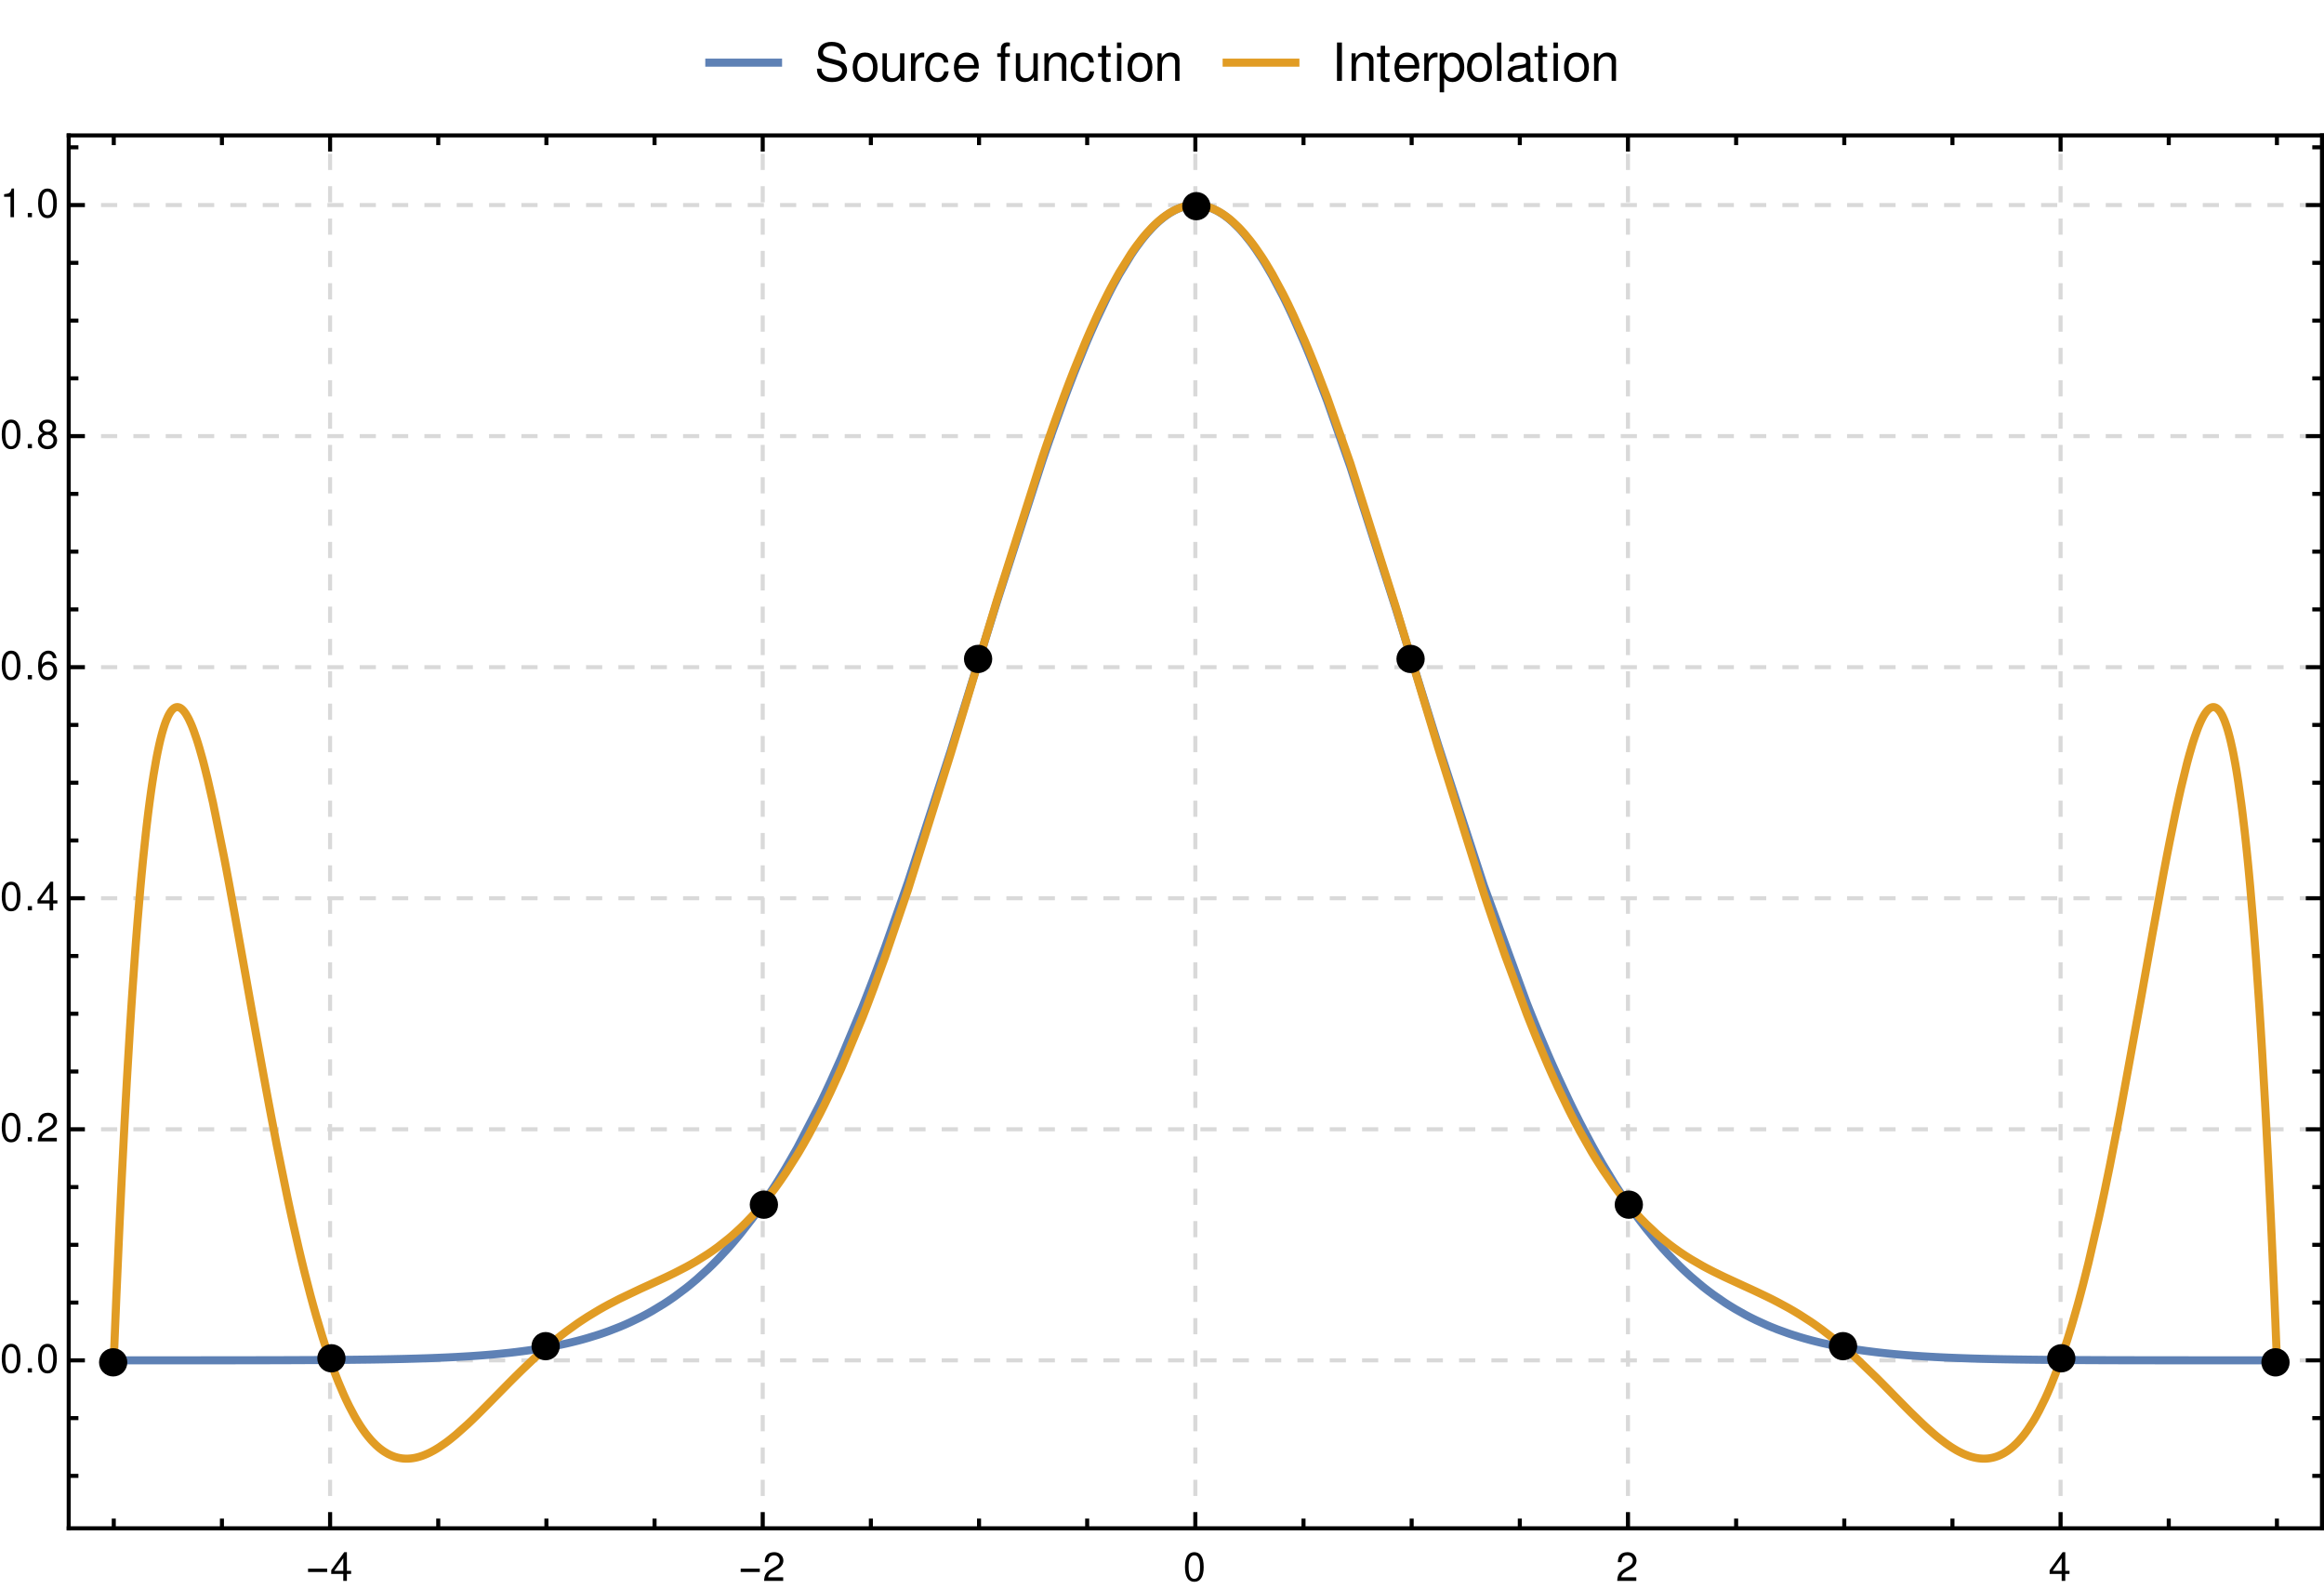 <?xml version="1.0" encoding="UTF-8"?>
<svg xmlns="http://www.w3.org/2000/svg" xmlns:xlink="http://www.w3.org/1999/xlink" width="575pt" height="393pt" viewBox="0 0 575 393" version="1.1">
<defs>
<g>
<symbol overflow="visible" id="glyph0-0">
<path style="stroke:none;" d=""/>
</symbol>
<symbol overflow="visible" id="glyph0-1">
<path style="stroke:none;" d="M 7.75 -6.688 C 7.734 -8.547 6.469 -9.641 4.281 -9.641 C 2.203 -9.641 0.906 -8.562 0.906 -6.844 C 0.906 -5.688 1.516 -4.969 2.766 -4.641 L 5.125 -4.016 C 6.312 -3.703 6.859 -3.219 6.859 -2.484 C 6.859 -1.969 6.594 -1.453 6.188 -1.172 C 5.812 -0.906 5.219 -0.766 4.453 -0.766 C 3.422 -0.766 2.719 -1.016 2.266 -1.562 C 1.906 -1.969 1.75 -2.438 1.766 -3.016 L 0.625 -3.016 C 0.641 -2.141 0.812 -1.578 1.188 -1.047 C 1.828 -0.172 2.922 0.297 4.375 0.297 C 5.5 0.297 6.422 0.031 7.031 -0.422 C 7.672 -0.938 8.078 -1.781 8.078 -2.594 C 8.078 -3.766 7.344 -4.625 6.062 -4.984 L 3.672 -5.609 C 2.531 -5.922 2.125 -6.297 2.125 -7.016 C 2.125 -7.984 2.969 -8.625 4.234 -8.625 C 5.75 -8.625 6.594 -7.938 6.609 -6.688 Z M 7.75 -6.688 "/>
</symbol>
<symbol overflow="visible" id="glyph0-2">
<path style="stroke:none;" d="M 3.531 -7 C 1.625 -7 0.469 -5.641 0.469 -3.359 C 0.469 -1.062 1.609 0.297 3.547 0.297 C 5.453 0.297 6.625 -1.062 6.625 -3.297 C 6.625 -5.656 5.5 -7 3.531 -7 Z M 3.547 -6 C 4.766 -6 5.5 -5 5.5 -3.312 C 5.5 -1.719 4.75 -0.703 3.547 -0.703 C 2.344 -0.703 1.594 -1.703 1.594 -3.359 C 1.594 -4.984 2.344 -6 3.547 -6 Z M 3.547 -6 "/>
</symbol>
<symbol overflow="visible" id="glyph0-3">
<path style="stroke:none;" d="M 6.266 0 L 6.266 -6.812 L 5.188 -6.812 L 5.188 -2.953 C 5.188 -1.562 4.453 -0.656 3.328 -0.656 C 2.469 -0.656 1.922 -1.172 1.922 -1.984 L 1.922 -6.812 L 0.844 -6.812 L 0.844 -1.562 C 0.844 -0.422 1.688 0.297 3.016 0.297 C 4.016 0.297 4.656 -0.047 5.297 -0.953 L 5.297 0 Z M 6.266 0 "/>
</symbol>
<symbol overflow="visible" id="glyph0-4">
<path style="stroke:none;" d="M 0.891 -6.812 L 0.891 0 L 1.984 0 L 1.984 -3.531 C 1.984 -4.516 2.234 -5.141 2.75 -5.531 C 3.094 -5.766 3.422 -5.844 4.172 -5.859 L 4.172 -6.969 C 3.984 -7 3.906 -7 3.75 -7 C 3.062 -7 2.516 -6.594 1.891 -5.578 L 1.891 -6.812 Z M 0.891 -6.812 "/>
</symbol>
<symbol overflow="visible" id="glyph0-5">
<path style="stroke:none;" d="M 6.125 -4.531 C 6.078 -5.188 5.922 -5.609 5.672 -6 C 5.203 -6.625 4.375 -7 3.438 -7 C 1.594 -7 0.406 -5.547 0.406 -3.281 C 0.406 -1.094 1.578 0.297 3.422 0.297 C 5.047 0.297 6.078 -0.672 6.203 -2.344 L 5.109 -2.344 C 4.922 -1.25 4.375 -0.703 3.438 -0.703 C 2.25 -0.703 1.531 -1.672 1.531 -3.281 C 1.531 -4.984 2.234 -6 3.422 -6 C 4.328 -6 4.906 -5.469 5.031 -4.531 Z M 6.125 -4.531 "/>
</symbol>
<symbol overflow="visible" id="glyph0-6">
<path style="stroke:none;" d="M 6.672 -3.047 C 6.672 -4.078 6.594 -4.703 6.391 -5.219 C 5.953 -6.328 4.906 -7 3.641 -7 C 1.734 -7 0.516 -5.547 0.516 -3.312 C 0.516 -1.078 1.703 0.297 3.609 0.297 C 5.172 0.297 6.25 -0.578 6.531 -2.062 L 5.438 -2.062 C 5.141 -1.172 4.531 -0.703 3.656 -0.703 C 2.969 -0.703 2.375 -1.016 2.016 -1.594 C 1.75 -1.969 1.656 -2.359 1.656 -3.047 Z M 1.672 -3.922 C 1.766 -5.188 2.531 -6 3.625 -6 C 4.688 -6 5.516 -5.125 5.516 -4 C 5.516 -3.984 5.516 -3.953 5.5 -3.922 Z M 1.672 -3.922 "/>
</symbol>
<symbol overflow="visible" id="glyph0-7">
<path style="stroke:none;" d="M 3.359 -6.812 L 2.219 -6.812 L 2.219 -7.875 C 2.219 -8.328 2.484 -8.562 2.984 -8.562 C 3.062 -8.562 3.109 -8.562 3.359 -8.547 L 3.359 -9.453 C 3.109 -9.5 2.969 -9.516 2.75 -9.516 C 1.734 -9.516 1.141 -8.938 1.141 -7.969 L 1.141 -6.812 L 0.234 -6.812 L 0.234 -5.922 L 1.141 -5.922 L 1.141 0 L 2.219 0 L 2.219 -5.922 L 3.359 -5.922 Z M 3.359 -6.812 "/>
</symbol>
<symbol overflow="visible" id="glyph0-8">
<path style="stroke:none;" d="M 0.906 -6.812 L 0.906 0 L 2 0 L 2 -3.75 C 2 -5.141 2.734 -6.062 3.844 -6.062 C 4.703 -6.062 5.25 -5.531 5.25 -4.719 L 5.25 0 L 6.328 0 L 6.328 -5.141 C 6.328 -6.281 5.484 -7 4.172 -7 C 3.156 -7 2.516 -6.609 1.906 -5.672 L 1.906 -6.812 Z M 0.906 -6.812 "/>
</symbol>
<symbol overflow="visible" id="glyph0-9">
<path style="stroke:none;" d="M 3.297 -6.812 L 2.188 -6.812 L 2.188 -8.688 L 1.109 -8.688 L 1.109 -6.812 L 0.188 -6.812 L 0.188 -5.922 L 1.109 -5.922 L 1.109 -0.781 C 1.109 -0.094 1.578 0.297 2.422 0.297 C 2.672 0.297 2.938 0.266 3.297 0.203 L 3.297 -0.703 C 3.156 -0.656 2.984 -0.656 2.781 -0.656 C 2.312 -0.656 2.188 -0.781 2.188 -1.266 L 2.188 -5.922 L 3.297 -5.922 Z M 3.297 -6.812 "/>
</symbol>
<symbol overflow="visible" id="glyph0-10">
<path style="stroke:none;" d="M 1.953 -6.812 L 0.875 -6.812 L 0.875 0 L 1.953 0 Z M 1.953 -9.484 L 0.859 -9.484 L 0.859 -8.109 L 1.953 -8.109 Z M 1.953 -9.484 "/>
</symbol>
<symbol overflow="visible" id="glyph0-11">
<path style="stroke:none;" d="M 2.516 -9.484 L 1.297 -9.484 L 1.297 0 L 2.516 0 Z M 2.516 -9.484 "/>
</symbol>
<symbol overflow="visible" id="glyph0-12">
<path style="stroke:none;" d="M 0.703 2.828 L 1.797 2.828 L 1.797 -0.719 C 2.359 -0.016 3 0.297 3.891 0.297 C 5.641 0.297 6.797 -1.125 6.797 -3.281 C 6.797 -5.578 5.688 -7 3.875 -7 C 2.953 -7 2.203 -6.594 1.703 -5.781 L 1.703 -6.812 L 0.703 -6.812 Z M 3.688 -6 C 4.891 -6 5.672 -4.938 5.672 -3.312 C 5.672 -1.766 4.875 -0.719 3.688 -0.719 C 2.547 -0.719 1.797 -1.75 1.797 -3.359 C 1.797 -4.953 2.547 -6 3.688 -6 Z M 3.688 -6 "/>
</symbol>
<symbol overflow="visible" id="glyph0-13">
<path style="stroke:none;" d="M 1.969 -9.484 L 0.891 -9.484 L 0.891 0 L 1.969 0 Z M 1.969 -9.484 "/>
</symbol>
<symbol overflow="visible" id="glyph0-14">
<path style="stroke:none;" d="M 6.953 -0.641 C 6.844 -0.609 6.781 -0.609 6.719 -0.609 C 6.344 -0.609 6.141 -0.812 6.141 -1.141 L 6.141 -5.141 C 6.141 -6.359 5.25 -7 3.578 -7 C 2.594 -7 1.766 -6.719 1.312 -6.219 C 1 -5.859 0.875 -5.469 0.844 -4.797 L 1.938 -4.797 C 2.031 -5.625 2.516 -6 3.531 -6 C 4.516 -6 5.062 -5.641 5.062 -4.984 L 5.062 -4.703 C 5.062 -4.25 4.781 -4.062 3.922 -3.953 C 2.391 -3.75 2.156 -3.703 1.734 -3.531 C 0.953 -3.219 0.547 -2.594 0.547 -1.719 C 0.547 -0.484 1.406 0.297 2.781 0.297 C 3.641 0.297 4.328 0 5.094 -0.703 C 5.172 -0.016 5.516 0.297 6.219 0.297 C 6.438 0.297 6.609 0.266 6.953 0.188 Z M 5.062 -2.141 C 5.062 -1.781 4.953 -1.562 4.625 -1.266 C 4.188 -0.859 3.656 -0.656 3.016 -0.656 C 2.172 -0.656 1.672 -1.047 1.672 -1.734 C 1.672 -2.453 2.156 -2.828 3.312 -2.984 C 4.453 -3.141 4.688 -3.203 5.062 -3.359 Z M 5.062 -2.141 "/>
</symbol>
<symbol overflow="visible" id="glyph1-0">
<path style="stroke:none;" d="M 0.625 0 L 0.625 -8 L 4.375 -8 L 4.375 0 Z M 1.25 -0.625 L 3.75 -0.625 L 3.75 -7.375 L 1.25 -7.375 Z M 1.25 -0.625 "/>
</symbol>
<symbol overflow="visible" id="glyph1-1">
<path style="stroke:none;" d="M 5.281 -2.188 L 0.547 -2.188 L 0.547 -3.016 L 5.281 -3.016 Z M 5.281 -2.188 "/>
</symbol>
<symbol overflow="visible" id="glyph2-0">
<path style="stroke:none;" d=""/>
</symbol>
<symbol overflow="visible" id="glyph2-1">
<path style="stroke:none;" d="M 3.266 -1.703 L 3.266 0 L 4.156 0 L 4.156 -1.703 L 5.203 -1.703 L 5.203 -2.484 L 4.156 -2.484 L 4.156 -7.094 L 3.5 -7.094 L 0.281 -2.625 L 0.281 -1.703 Z M 3.266 -2.484 L 1.047 -2.484 L 3.266 -5.594 Z M 3.266 -2.484 "/>
</symbol>
<symbol overflow="visible" id="glyph2-2">
<path style="stroke:none;" d="M 5.062 -0.875 L 1.328 -0.875 C 1.422 -1.453 1.734 -1.812 2.609 -2.328 L 3.609 -2.875 C 4.594 -3.406 5.109 -4.141 5.109 -5.016 C 5.109 -5.594 4.875 -6.156 4.453 -6.531 C 4.031 -6.906 3.516 -7.094 2.844 -7.094 C 1.938 -7.094 1.266 -6.766 0.875 -6.172 C 0.625 -5.797 0.516 -5.344 0.5 -4.625 L 1.375 -4.625 C 1.406 -5.109 1.469 -5.406 1.594 -5.625 C 1.812 -6.062 2.281 -6.312 2.812 -6.312 C 3.609 -6.312 4.203 -5.75 4.203 -4.984 C 4.203 -4.438 3.875 -3.953 3.25 -3.594 L 2.328 -3.062 C 0.844 -2.234 0.422 -1.562 0.344 0 L 5.062 0 Z M 5.062 -0.875 "/>
</symbol>
<symbol overflow="visible" id="glyph2-3">
<path style="stroke:none;" d="M 2.75 -7.094 C 2.094 -7.094 1.484 -6.797 1.125 -6.312 C 0.656 -5.688 0.438 -4.734 0.438 -3.438 C 0.438 -1.047 1.234 0.234 2.75 0.234 C 4.25 0.234 5.062 -1.047 5.062 -3.375 C 5.062 -4.75 4.844 -5.672 4.375 -6.312 C 4.016 -6.812 3.422 -7.094 2.75 -7.094 Z M 2.75 -6.312 C 3.703 -6.312 4.172 -5.344 4.172 -3.453 C 4.172 -1.438 3.703 -0.5 2.734 -0.5 C 1.797 -0.5 1.328 -1.484 1.328 -3.422 C 1.328 -5.359 1.797 -6.312 2.75 -6.312 Z M 2.75 -6.312 "/>
</symbol>
<symbol overflow="visible" id="glyph2-4">
<path style="stroke:none;" d="M 1.906 -1.047 L 0.875 -1.047 L 0.875 0 L 1.906 0 Z M 1.906 -1.047 "/>
</symbol>
<symbol overflow="visible" id="glyph2-5">
<path style="stroke:none;" d="M 4.984 -5.234 C 4.812 -6.406 4.047 -7.094 2.969 -7.094 C 2.188 -7.094 1.484 -6.703 1.062 -6.078 C 0.625 -5.391 0.438 -4.516 0.438 -3.234 C 0.438 -2.047 0.609 -1.281 1.031 -0.656 C 1.406 -0.078 2.031 0.234 2.812 0.234 C 4.156 0.234 5.125 -0.766 5.125 -2.156 C 5.125 -3.484 4.234 -4.406 2.953 -4.406 C 2.266 -4.406 1.703 -4.141 1.328 -3.625 C 1.344 -5.344 1.906 -6.312 2.906 -6.312 C 3.531 -6.312 3.953 -5.922 4.094 -5.234 Z M 2.844 -3.625 C 3.703 -3.625 4.234 -3.047 4.234 -2.094 C 4.234 -1.203 3.625 -0.547 2.812 -0.547 C 2 -0.547 1.375 -1.234 1.375 -2.141 C 1.375 -3.016 1.984 -3.625 2.844 -3.625 Z M 2.844 -3.625 "/>
</symbol>
<symbol overflow="visible" id="glyph2-6">
<path style="stroke:none;" d="M 3.906 -3.734 C 4.641 -4.172 4.875 -4.531 4.875 -5.203 C 4.875 -6.312 4.016 -7.094 2.75 -7.094 C 1.5 -7.094 0.625 -6.312 0.625 -5.203 C 0.625 -4.547 0.859 -4.188 1.578 -3.734 C 0.766 -3.344 0.375 -2.75 0.375 -1.969 C 0.375 -0.672 1.344 0.234 2.75 0.234 C 4.156 0.234 5.125 -0.672 5.125 -1.953 C 5.125 -2.75 4.734 -3.344 3.906 -3.734 Z M 2.75 -6.312 C 3.5 -6.312 3.984 -5.875 3.984 -5.188 C 3.984 -4.516 3.484 -4.078 2.75 -4.078 C 2.016 -4.078 1.516 -4.516 1.516 -5.188 C 1.516 -5.875 2.016 -6.312 2.75 -6.312 Z M 2.75 -3.344 C 3.625 -3.344 4.234 -2.781 4.234 -1.953 C 4.234 -1.109 3.625 -0.547 2.734 -0.547 C 1.875 -0.547 1.266 -1.125 1.266 -1.953 C 1.266 -2.781 1.875 -3.344 2.75 -3.344 Z M 2.75 -3.344 "/>
</symbol>
<symbol overflow="visible" id="glyph2-7">
<path style="stroke:none;" d="M 2.594 -5.047 L 2.594 0 L 3.469 0 L 3.469 -7.094 L 2.891 -7.094 C 2.578 -6 2.375 -5.844 1.016 -5.688 L 1.016 -5.047 Z M 2.594 -5.047 "/>
</symbol>
</g>
<clipPath id="clip1">
  <path d="M 16 33 L 18 33 L 18 379 L 16 379 Z M 16 33 "/>
</clipPath>
<clipPath id="clip2">
  <path d="M 16 33 L 575 33 L 575 35 L 16 35 Z M 16 33 "/>
</clipPath>
<clipPath id="clip3">
  <path d="M 573 33 L 575 33 L 575 379 L 573 379 Z M 573 33 "/>
</clipPath>
</defs>
<g id="surface7">
<path style="fill:none;stroke-width:2;stroke-linecap:square;stroke-linejoin:miter;stroke:rgb(36.841%,50.677%,70.979%);stroke-opacity:1;stroke-miterlimit:3.25;" d="M 175.5 15.5 L 192.5 15.5 "/>
<g style="fill:rgb(0%,0%,0%);fill-opacity:1;">
  <use xlink:href="#glyph0-1" x="201.5" y="20"/>
  <use xlink:href="#glyph0-2" x="210.5" y="20"/>
  <use xlink:href="#glyph0-3" x="217.5" y="20"/>
  <use xlink:href="#glyph0-4" x="224.5" y="20"/>
  <use xlink:href="#glyph0-5" x="228.5" y="20"/>
  <use xlink:href="#glyph0-6" x="235.5" y="20"/>
</g>
<g style="fill:rgb(0%,0%,0%);fill-opacity:1;">
  <use xlink:href="#glyph0-7" x="246.5" y="20"/>
  <use xlink:href="#glyph0-3" x="250.5" y="20"/>
  <use xlink:href="#glyph0-8" x="257.5" y="20"/>
  <use xlink:href="#glyph0-5" x="264.5" y="20"/>
  <use xlink:href="#glyph0-9" x="271.5" y="20"/>
  <use xlink:href="#glyph0-10" x="275.5" y="20"/>
  <use xlink:href="#glyph0-2" x="278.5" y="20"/>
  <use xlink:href="#glyph0-8" x="285.5" y="20"/>
</g>
<path style="fill:none;stroke-width:2;stroke-linecap:square;stroke-linejoin:miter;stroke:rgb(88.071%,61.104%,14.204%);stroke-opacity:1;stroke-miterlimit:3.25;" d="M 303.5 15.5 L 320.5 15.5 "/>
<g style="fill:rgb(0%,0%,0%);fill-opacity:1;">
  <use xlink:href="#glyph0-11" x="329.5" y="20"/>
  <use xlink:href="#glyph0-8" x="333.5" y="20"/>
  <use xlink:href="#glyph0-9" x="340.5" y="20"/>
  <use xlink:href="#glyph0-6" x="344.5" y="20"/>
  <use xlink:href="#glyph0-4" x="351.5" y="20"/>
  <use xlink:href="#glyph0-12" x="355.5" y="20"/>
  <use xlink:href="#glyph0-2" x="362.5" y="20"/>
  <use xlink:href="#glyph0-13" x="369.5" y="20"/>
  <use xlink:href="#glyph0-14" x="372.5" y="20"/>
  <use xlink:href="#glyph0-9" x="379.5" y="20"/>
  <use xlink:href="#glyph0-10" x="383.5" y="20"/>
  <use xlink:href="#glyph0-2" x="386.5" y="20"/>
  <use xlink:href="#glyph0-8" x="393.5" y="20"/>
</g>
<path style="fill:none;stroke-width:1;stroke-linecap:butt;stroke-linejoin:miter;stroke:rgb(84.999%,84.999%,84.999%);stroke-opacity:1;stroke-dasharray:4,4;stroke-miterlimit:3.25;" d="M 81.672 378.055 L 81.672 33.5 "/>
<path style="fill:none;stroke-width:1;stroke-linecap:butt;stroke-linejoin:miter;stroke:rgb(84.999%,84.999%,84.999%);stroke-opacity:1;stroke-dasharray:4,4;stroke-miterlimit:3.25;" d="M 188.711 378.055 L 188.711 33.5 "/>
<path style="fill:none;stroke-width:1;stroke-linecap:butt;stroke-linejoin:miter;stroke:rgb(84.999%,84.999%,84.999%);stroke-opacity:1;stroke-dasharray:4,4;stroke-miterlimit:3.25;" d="M 295.75 378.055 L 295.75 33.5 "/>
<path style="fill:none;stroke-width:1;stroke-linecap:butt;stroke-linejoin:miter;stroke:rgb(84.999%,84.999%,84.999%);stroke-opacity:1;stroke-dasharray:4,4;stroke-miterlimit:3.25;" d="M 402.789 378.055 L 402.789 33.5 "/>
<path style="fill:none;stroke-width:1;stroke-linecap:butt;stroke-linejoin:miter;stroke:rgb(84.999%,84.999%,84.999%);stroke-opacity:1;stroke-dasharray:4,4;stroke-miterlimit:3.25;" d="M 509.828 378.055 L 509.828 33.5 "/>
<path style="fill:none;stroke-width:1;stroke-linecap:butt;stroke-linejoin:miter;stroke:rgb(84.999%,84.999%,84.999%);stroke-opacity:1;stroke-dasharray:4,4;stroke-miterlimit:3.25;" d="M 17 336.508 L 574.5 336.508 "/>
<path style="fill:none;stroke-width:1;stroke-linecap:butt;stroke-linejoin:miter;stroke:rgb(84.999%,84.999%,84.999%);stroke-opacity:1;stroke-dasharray:4,4;stroke-miterlimit:3.25;" d="M 17 279.352 L 574.5 279.352 "/>
<path style="fill:none;stroke-width:1;stroke-linecap:butt;stroke-linejoin:miter;stroke:rgb(84.999%,84.999%,84.999%);stroke-opacity:1;stroke-dasharray:4,4;stroke-miterlimit:3.25;" d="M 17 222.195 L 574.5 222.195 "/>
<path style="fill:none;stroke-width:1;stroke-linecap:butt;stroke-linejoin:miter;stroke:rgb(84.999%,84.999%,84.999%);stroke-opacity:1;stroke-dasharray:4,4;stroke-miterlimit:3.25;" d="M 17 165.039 L 574.5 165.039 "/>
<path style="fill:none;stroke-width:1;stroke-linecap:butt;stroke-linejoin:miter;stroke:rgb(84.999%,84.999%,84.999%);stroke-opacity:1;stroke-dasharray:4,4;stroke-miterlimit:3.25;" d="M 17 107.883 L 574.5 107.883 "/>
<path style="fill:none;stroke-width:1;stroke-linecap:butt;stroke-linejoin:miter;stroke:rgb(84.999%,84.999%,84.999%);stroke-opacity:1;stroke-dasharray:4,4;stroke-miterlimit:3.25;" d="M 17 50.727 L 574.5 50.727 "/>
<path style="fill:none;stroke-width:2;stroke-linecap:square;stroke-linejoin:miter;stroke:rgb(36.841%,50.677%,70.979%);stroke-opacity:1;stroke-miterlimit:3.25;" d="M 28.148 336.508 L 40.789 336.508 L 41.504 336.504 L 48.621 336.504 L 50.043 336.5 L 54.031 336.5 L 55.359 336.496 L 58.188 336.496 L 58.352 336.492 L 61.004 336.492 L 61.328 336.488 L 63.285 336.488 L 63.449 336.484 L 64.59 336.484 L 65.891 336.48 L 66.543 336.48 L 67.195 336.477 L 68.496 336.477 L 68.66 336.473 L 69.801 336.473 L 71.105 336.465 L 71.812 336.465 L 72.516 336.461 L 73.93 336.457 L 74.109 336.457 L 74.285 336.453 L 74.637 336.453 L 76.758 336.441 L 77.465 336.441 L 78.172 336.438 L 79.586 336.426 L 79.938 336.426 L 80.293 336.422 L 81 336.418 L 82.414 336.406 L 82.742 336.406 L 83.074 336.402 L 83.73 336.398 L 85.051 336.387 L 85.215 336.383 L 85.383 336.383 L 85.711 336.379 L 86.371 336.375 L 87.691 336.359 L 87.855 336.359 L 88.02 336.355 L 88.352 336.352 L 89.008 336.344 L 90.328 336.328 L 90.492 336.328 L 90.66 336.324 L 90.988 336.32 L 91.648 336.312 L 92.969 336.293 L 93.145 336.289 L 93.324 336.285 L 93.684 336.281 L 94.398 336.27 L 95.828 336.242 L 96.004 336.238 L 96.184 336.234 L 96.543 336.23 L 98.688 336.184 L 98.867 336.18 L 99.043 336.176 L 99.402 336.168 L 100.117 336.152 L 101.547 336.113 L 101.727 336.109 L 101.902 336.105 L 102.262 336.094 L 102.977 336.074 L 104.406 336.031 L 104.582 336.023 L 104.758 336.02 L 105.109 336.008 L 105.809 335.984 L 107.215 335.934 L 107.387 335.926 L 107.562 335.918 L 107.914 335.906 L 108.617 335.875 L 110.02 335.816 L 110.723 335.785 L 111.426 335.75 L 112.828 335.68 L 115.637 335.516 L 115.801 335.508 L 115.961 335.496 L 116.289 335.477 L 116.945 335.434 L 118.254 335.34 L 118.91 335.293 L 119.562 335.242 L 120.871 335.137 L 121.035 335.121 L 121.199 335.109 L 121.527 335.082 L 122.184 335.023 L 123.492 334.902 L 126.109 334.629 L 126.289 334.609 L 126.465 334.59 L 126.82 334.547 L 127.531 334.465 L 128.949 334.285 L 129.129 334.266 L 129.305 334.242 L 129.66 334.191 L 130.371 334.098 L 131.789 333.891 L 131.965 333.863 L 132.145 333.836 L 133.211 333.672 L 134.629 333.434 L 137.469 332.906 L 137.633 332.871 L 137.801 332.84 L 138.133 332.77 L 138.793 332.633 L 140.121 332.344 L 140.449 332.266 L 140.781 332.191 L 141.445 332.031 L 142.77 331.703 L 142.938 331.66 L 143.102 331.617 L 143.434 331.531 L 144.098 331.352 L 145.422 330.977 L 148.074 330.16 L 148.234 330.105 L 148.398 330.055 L 148.723 329.945 L 149.371 329.723 L 150.672 329.258 L 153.27 328.246 L 153.434 328.18 L 153.594 328.113 L 153.918 327.977 L 154.57 327.699 L 155.867 327.117 L 158.469 325.859 L 158.82 325.68 L 159.172 325.496 L 159.879 325.121 L 161.285 324.336 L 164.105 322.633 L 164.281 322.52 L 164.461 322.406 L 164.812 322.176 L 165.516 321.711 L 166.926 320.734 L 169.746 318.629 L 169.91 318.496 L 170.074 318.367 L 170.402 318.105 L 171.062 317.566 L 172.379 316.457 L 175.008 314.078 L 175.336 313.766 L 175.664 313.449 L 176.324 312.809 L 177.641 311.477 L 180.27 308.645 L 180.449 308.441 L 180.625 308.242 L 180.984 307.832 L 181.695 307.004 L 183.121 305.293 L 185.973 301.637 L 186.332 301.16 L 186.688 300.676 L 187.398 299.691 L 188.824 297.664 L 191.68 293.363 L 191.852 293.09 L 192.027 292.812 L 192.379 292.254 L 193.078 291.129 L 194.477 288.809 L 197.277 283.918 L 202.879 273.102 L 203.039 272.766 L 203.203 272.426 L 203.531 271.75 L 204.184 270.379 L 205.488 267.582 L 208.098 261.758 L 213.32 249.223 L 213.5 248.777 L 213.676 248.332 L 214.031 247.434 L 214.738 245.625 L 216.152 241.941 L 218.984 234.344 L 224.648 218.262 L 235.223 185.742 L 246.68 148.797 L 257.93 113.875 L 258.258 112.914 L 258.582 111.957 L 259.238 110.055 L 260.551 106.305 L 263.176 99.051 L 263.34 98.605 L 263.504 98.168 L 263.832 97.289 L 264.488 95.555 L 265.797 92.152 L 268.422 85.656 L 268.598 85.234 L 268.777 84.812 L 269.133 83.973 L 269.844 82.32 L 271.266 79.121 L 274.109 73.16 L 274.289 72.805 L 274.465 72.457 L 274.82 71.762 L 275.531 70.406 L 276.953 67.816 L 279.801 63.141 L 279.965 62.891 L 280.133 62.641 L 280.461 62.152 L 281.125 61.199 L 282.453 59.41 L 282.621 59.199 L 282.785 58.988 L 283.117 58.578 L 283.781 57.785 L 285.109 56.32 L 285.277 56.148 L 285.441 55.98 L 285.773 55.648 L 286.438 55.02 L 286.605 54.871 L 286.77 54.723 L 287.102 54.434 L 287.766 53.891 L 287.934 53.762 L 288.098 53.633 L 288.43 53.387 L 289.094 52.93 L 289.258 52.82 L 289.426 52.715 L 289.758 52.512 L 290.422 52.141 L 290.586 52.055 L 290.746 51.973 L 291.074 51.816 L 291.234 51.742 L 291.398 51.672 L 291.723 51.535 L 291.887 51.473 L 292.047 51.41 L 292.375 51.297 L 292.535 51.242 L 292.699 51.191 L 293.023 51.098 L 293.188 51.055 L 293.352 51.016 L 293.512 50.977 L 293.676 50.941 L 293.84 50.91 L 294 50.879 L 294.164 50.852 L 294.328 50.828 L 294.488 50.809 L 294.816 50.77 L 294.977 50.758 L 295.141 50.746 L 295.305 50.738 L 295.465 50.73 L 295.629 50.727 L 295.793 50.727 L 295.953 50.73 L 296.117 50.734 L 296.281 50.742 L 296.441 50.75 L 296.605 50.766 L 296.766 50.777 L 297.094 50.816 L 297.254 50.84 L 297.582 50.895 L 297.742 50.926 L 297.906 50.961 L 298.23 51.035 L 298.559 51.121 L 298.883 51.219 L 299.047 51.27 L 299.207 51.324 L 299.535 51.441 L 299.695 51.504 L 299.859 51.57 L 300.184 51.707 L 300.836 52.016 L 301.012 52.105 L 301.188 52.199 L 301.543 52.395 L 302.246 52.824 L 302.426 52.941 L 302.602 53.059 L 302.953 53.305 L 303.66 53.832 L 304.012 54.113 L 304.367 54.406 L 305.07 55.031 L 306.484 56.418 L 306.836 56.793 L 307.191 57.184 L 307.895 57.992 L 309.309 59.754 L 309.484 59.984 L 309.66 60.223 L 310.016 60.699 L 310.723 61.691 L 312.133 63.809 L 312.297 64.066 L 312.461 64.328 L 312.793 64.855 L 313.449 65.938 L 314.77 68.215 L 317.406 73.188 L 317.57 73.516 L 317.734 73.848 L 318.062 74.516 L 318.723 75.879 L 320.039 78.695 L 322.676 84.699 L 322.855 85.125 L 323.031 85.551 L 323.391 86.406 L 324.105 88.145 L 325.531 91.719 L 328.391 99.223 L 334.102 115.441 L 345.32 150.406 L 355.785 184.168 L 367.129 219.082 L 377.723 248.07 L 377.883 248.48 L 378.047 248.891 L 378.371 249.707 L 379.02 251.32 L 380.316 254.5 L 382.914 260.641 L 383.078 261.016 L 383.238 261.387 L 383.562 262.129 L 384.211 263.602 L 385.512 266.484 L 388.105 272.031 L 388.281 272.398 L 388.457 272.762 L 388.809 273.484 L 389.516 274.914 L 390.922 277.711 L 393.738 283.039 L 394.09 283.68 L 394.445 284.316 L 395.148 285.57 L 396.555 288.02 L 399.375 292.656 L 399.539 292.914 L 399.703 293.176 L 400.031 293.688 L 400.688 294.703 L 402 296.68 L 404.629 300.422 L 404.793 300.648 L 405.285 301.316 L 405.945 302.191 L 407.258 303.895 L 409.887 307.102 L 410.062 307.309 L 410.242 307.516 L 410.598 307.926 L 411.309 308.734 L 412.734 310.293 L 415.582 313.207 L 415.941 313.551 L 416.297 313.895 L 417.008 314.562 L 418.434 315.855 L 421.281 318.254 L 421.449 318.387 L 421.613 318.516 L 421.945 318.777 L 422.613 319.293 L 423.941 320.281 L 426.602 322.121 L 426.77 322.23 L 426.934 322.34 L 427.266 322.555 L 427.934 322.973 L 429.262 323.785 L 431.922 325.281 L 432.25 325.453 L 432.574 325.625 L 433.227 325.961 L 434.531 326.602 L 437.141 327.789 L 437.301 327.859 L 437.465 327.93 L 437.793 328.066 L 438.445 328.336 L 439.746 328.852 L 442.355 329.801 L 442.531 329.859 L 442.711 329.922 L 443.062 330.039 L 443.77 330.27 L 445.184 330.715 L 445.363 330.766 L 445.539 330.82 L 445.891 330.922 L 446.598 331.129 L 448.016 331.516 L 448.367 331.609 L 448.723 331.699 L 449.43 331.879 L 450.844 332.219 L 453.672 332.832 L 453.836 332.867 L 454.004 332.898 L 454.332 332.965 L 454.992 333.094 L 456.312 333.336 L 456.477 333.363 L 456.645 333.395 L 456.973 333.449 L 457.633 333.562 L 458.953 333.773 L 459.117 333.801 L 459.281 333.824 L 459.613 333.875 L 460.273 333.973 L 461.594 334.16 L 464.234 334.496 L 464.414 334.516 L 464.59 334.539 L 464.949 334.578 L 465.664 334.66 L 467.094 334.809 L 467.453 334.848 L 467.809 334.883 L 468.527 334.949 L 469.957 335.078 L 470.137 335.094 L 470.312 335.109 L 470.672 335.141 L 471.387 335.199 L 472.816 335.309 L 475.68 335.504 L 476.031 335.527 L 476.383 335.547 L 477.082 335.59 L 478.488 335.668 L 478.664 335.68 L 478.84 335.688 L 479.191 335.707 L 479.895 335.742 L 481.297 335.809 L 482 335.84 L 482.703 335.867 L 484.105 335.926 L 486.914 336.023 L 487.078 336.031 L 487.242 336.035 L 487.57 336.047 L 488.227 336.066 L 489.535 336.102 L 489.699 336.105 L 489.863 336.113 L 490.848 336.137 L 492.156 336.168 L 493.469 336.199 L 494.777 336.227 L 494.941 336.23 L 495.105 336.23 L 495.434 336.238 L 496.086 336.25 L 497.398 336.273 L 497.574 336.277 L 497.754 336.277 L 498.109 336.285 L 498.82 336.297 L 500.238 336.316 L 500.418 336.32 L 500.594 336.32 L 500.949 336.324 L 501.66 336.336 L 503.082 336.352 L 503.258 336.355 L 503.438 336.355 L 503.793 336.359 L 504.5 336.367 L 505.922 336.383 L 506.277 336.383 L 507.344 336.395 L 508.762 336.406 L 509.094 336.406 L 509.426 336.41 L 510.09 336.414 L 511.418 336.426 L 511.746 336.426 L 512.078 336.43 L 514.07 336.441 L 514.73 336.441 L 516.723 336.453 L 517.055 336.453 L 517.387 336.457 L 518.047 336.457 L 519.375 336.465 L 520.023 336.465 L 520.676 336.469 L 521.977 336.473 L 522.625 336.473 L 523.273 336.477 L 524.574 336.48 L 525.875 336.48 L 527.176 336.484 L 527.828 336.484 L 528.477 336.488 L 530.129 336.488 L 530.48 336.492 L 532.949 336.492 L 533.305 336.496 L 536.125 336.496 L 536.832 336.5 L 541.391 336.5 L 541.723 336.504 L 549.621 336.504 L 550.277 336.508 L 563.352 336.508 "/>
<path style="fill:none;stroke-width:2;stroke-linecap:square;stroke-linejoin:miter;stroke:rgb(88.071%,61.104%,14.204%);stroke-opacity:1;stroke-miterlimit:3.25;" d="M 28.148 336.508 L 28.312 332.379 L 28.477 328.316 L 28.805 320.41 L 29.465 305.41 L 29.629 301.828 L 29.793 298.309 L 30.121 291.465 L 30.777 278.535 L 30.941 275.453 L 31.105 272.434 L 31.434 266.566 L 32.09 255.531 L 32.254 252.91 L 32.418 250.344 L 32.746 245.379 L 33.402 236.074 L 33.566 233.875 L 33.73 231.727 L 34.059 227.578 L 34.715 219.855 L 34.879 218.039 L 35.043 216.27 L 35.371 212.867 L 36.027 206.586 L 36.191 205.121 L 36.355 203.695 L 36.684 200.973 L 36.852 199.668 L 37.016 198.406 L 37.344 195.996 L 37.508 194.848 L 37.672 193.738 L 38 191.625 L 38.656 187.832 L 38.832 186.898 L 39.012 186.004 L 39.367 184.336 L 39.547 183.559 L 39.723 182.816 L 40.078 181.445 L 40.258 180.816 L 40.434 180.219 L 40.613 179.656 L 40.789 179.129 L 40.969 178.637 L 41.148 178.176 L 41.504 177.352 L 41.68 176.988 L 41.859 176.652 L 42.035 176.352 L 42.215 176.078 L 42.391 175.836 L 42.57 175.625 L 42.75 175.441 L 42.926 175.285 L 43.105 175.156 L 43.281 175.055 L 43.461 174.98 L 43.637 174.934 L 43.816 174.914 L 43.992 174.918 L 44.172 174.949 L 44.352 175.004 L 44.527 175.082 L 44.707 175.188 L 44.883 175.312 L 45.062 175.465 L 45.238 175.637 L 45.418 175.832 L 45.594 176.047 L 45.773 176.289 L 45.953 176.547 L 46.129 176.828 L 46.484 177.449 L 46.664 177.789 L 46.84 178.148 L 47.195 178.926 L 47.375 179.34 L 47.555 179.773 L 47.91 180.695 L 48.621 182.73 L 48.797 183.281 L 48.977 183.844 L 49.332 185.016 L 50.043 187.527 L 50.211 188.145 L 50.375 188.773 L 50.707 190.059 L 51.375 192.758 L 52.703 198.594 L 55.359 211.648 L 55.527 212.512 L 55.695 213.383 L 56.027 215.133 L 56.691 218.676 L 58.02 225.926 L 60.68 240.785 L 60.84 241.699 L 61.004 242.617 L 61.328 244.453 L 61.98 248.117 L 63.285 255.418 L 65.891 269.719 L 66.219 271.469 L 66.543 273.207 L 67.195 276.648 L 68.496 283.387 L 71.105 296.18 L 71.281 297.012 L 71.457 297.836 L 71.812 299.477 L 72.516 302.691 L 73.93 308.875 L 74.109 309.625 L 74.285 310.371 L 74.637 311.84 L 75.344 314.719 L 76.758 320.203 L 76.934 320.863 L 77.113 321.52 L 77.465 322.809 L 78.172 325.324 L 79.586 330.078 L 79.762 330.648 L 79.938 331.211 L 80.293 332.316 L 81 334.465 L 82.414 338.477 L 82.578 338.922 L 82.742 339.363 L 83.074 340.227 L 83.73 341.895 L 85.051 344.996 L 85.215 345.363 L 85.383 345.723 L 85.711 346.43 L 86.371 347.789 L 87.691 350.281 L 87.855 350.57 L 88.02 350.855 L 88.352 351.414 L 89.008 352.477 L 89.176 352.734 L 89.34 352.984 L 89.668 353.469 L 90.328 354.391 L 90.492 354.613 L 90.66 354.828 L 90.988 355.246 L 91.648 356.031 L 91.812 356.219 L 91.977 356.402 L 92.309 356.754 L 92.969 357.41 L 93.145 357.578 L 93.324 357.738 L 93.684 358.051 L 93.859 358.199 L 94.039 358.344 L 94.398 358.617 L 94.574 358.75 L 94.754 358.875 L 95.113 359.117 L 95.828 359.547 L 96.004 359.645 L 96.184 359.738 L 96.543 359.91 L 96.723 359.992 L 96.898 360.07 L 97.258 360.211 L 97.438 360.277 L 97.613 360.34 L 97.793 360.398 L 98.152 360.5 L 98.328 360.547 L 98.508 360.59 L 98.688 360.629 L 98.867 360.664 L 99.043 360.695 L 99.402 360.75 L 99.582 360.77 L 99.758 360.789 L 100.117 360.812 L 100.297 360.82 L 100.473 360.824 L 100.652 360.828 L 101.012 360.82 L 101.188 360.809 L 101.367 360.797 L 101.727 360.766 L 101.902 360.742 L 102.082 360.719 L 102.262 360.691 L 102.441 360.66 L 102.617 360.629 L 102.977 360.555 L 103.156 360.512 L 103.332 360.469 L 103.691 360.371 L 103.871 360.316 L 104.047 360.262 L 104.406 360.145 L 104.582 360.082 L 104.758 360.016 L 105.109 359.879 L 105.809 359.578 L 106.16 359.414 L 106.512 359.242 L 107.215 358.867 L 107.387 358.77 L 107.562 358.672 L 107.914 358.465 L 108.617 358.031 L 110.02 357.074 L 110.195 356.949 L 110.371 356.82 L 110.723 356.559 L 111.426 356.02 L 112.828 354.875 L 115.637 352.375 L 115.801 352.223 L 115.961 352.07 L 116.289 351.762 L 116.945 351.137 L 118.254 349.859 L 120.871 347.234 L 126.109 341.91 L 126.289 341.734 L 126.465 341.555 L 126.82 341.199 L 127.531 340.492 L 128.949 339.094 L 131.789 336.383 L 131.965 336.219 L 132.145 336.055 L 133.211 335.082 L 134.629 333.82 L 137.469 331.426 L 137.633 331.293 L 137.801 331.16 L 138.133 330.895 L 138.793 330.371 L 140.121 329.355 L 142.77 327.445 L 142.938 327.332 L 143.102 327.219 L 143.434 326.992 L 144.098 326.551 L 145.422 325.691 L 148.074 324.086 L 148.234 323.992 L 148.398 323.898 L 148.723 323.711 L 149.371 323.344 L 150.672 322.637 L 153.27 321.293 L 158.469 318.816 L 158.645 318.738 L 158.82 318.656 L 159.172 318.496 L 159.879 318.176 L 161.285 317.531 L 164.105 316.23 L 164.281 316.148 L 164.461 316.066 L 165.516 315.562 L 166.926 314.875 L 169.746 313.418 L 169.91 313.328 L 170.074 313.242 L 170.402 313.059 L 171.062 312.691 L 172.379 311.93 L 175.008 310.281 L 175.336 310.062 L 175.664 309.84 L 176.324 309.387 L 177.641 308.438 L 180.27 306.363 L 180.449 306.215 L 180.625 306.062 L 180.984 305.758 L 181.695 305.133 L 183.121 303.824 L 183.301 303.656 L 183.48 303.484 L 183.836 303.137 L 184.547 302.43 L 185.973 300.945 L 186.152 300.754 L 186.332 300.559 L 186.688 300.168 L 187.398 299.367 L 188.824 297.691 L 191.68 294.043 L 191.852 293.805 L 192.027 293.566 L 192.379 293.082 L 193.078 292.098 L 194.477 290.047 L 197.277 285.629 L 197.453 285.34 L 197.629 285.047 L 197.977 284.457 L 198.676 283.258 L 200.078 280.777 L 202.879 275.484 L 203.039 275.16 L 203.203 274.836 L 203.531 274.184 L 204.184 272.863 L 205.488 270.145 L 208.098 264.43 L 213.32 251.883 L 213.5 251.434 L 213.676 250.98 L 214.031 250.074 L 214.738 248.238 L 216.152 244.492 L 218.984 236.715 L 224.648 220.133 L 235.223 186.453 L 246.68 148.438 L 257.93 113.051 L 258.094 112.566 L 258.258 112.086 L 258.582 111.125 L 259.238 109.215 L 260.551 105.461 L 263.176 98.215 L 263.34 97.777 L 263.504 97.336 L 263.832 96.465 L 264.488 94.734 L 265.797 91.355 L 268.422 84.922 L 268.598 84.504 L 268.777 84.086 L 269.133 83.258 L 269.844 81.625 L 271.266 78.473 L 271.445 78.086 L 271.621 77.703 L 271.977 76.949 L 272.688 75.461 L 274.109 72.605 L 274.289 72.262 L 274.465 71.918 L 274.82 71.238 L 275.531 69.91 L 276.953 67.371 L 279.801 62.801 L 279.965 62.555 L 280.133 62.312 L 280.461 61.836 L 281.125 60.906 L 282.453 59.164 L 282.621 58.957 L 282.785 58.754 L 283.117 58.352 L 283.781 57.578 L 285.109 56.156 L 285.441 55.824 L 285.773 55.504 L 286.438 54.895 L 286.605 54.746 L 286.77 54.602 L 287.102 54.324 L 287.766 53.793 L 287.934 53.668 L 288.098 53.547 L 288.43 53.309 L 289.094 52.863 L 289.258 52.758 L 289.426 52.656 L 289.758 52.457 L 290.422 52.098 L 290.586 52.016 L 290.746 51.934 L 291.074 51.785 L 291.234 51.711 L 291.398 51.641 L 291.723 51.512 L 291.887 51.449 L 292.047 51.391 L 292.375 51.277 L 292.535 51.227 L 292.699 51.176 L 293.023 51.086 L 293.188 51.043 L 293.352 51.004 L 293.512 50.969 L 293.676 50.934 L 293.84 50.902 L 294 50.875 L 294.164 50.848 L 294.328 50.824 L 294.488 50.805 L 294.652 50.785 L 294.816 50.77 L 294.977 50.758 L 295.141 50.746 L 295.305 50.738 L 295.465 50.73 L 295.629 50.727 L 295.793 50.727 L 295.953 50.73 L 296.117 50.734 L 296.281 50.742 L 296.441 50.75 L 296.605 50.762 L 296.766 50.777 L 297.094 50.816 L 297.254 50.836 L 297.582 50.891 L 297.742 50.918 L 297.906 50.953 L 298.23 51.023 L 298.559 51.109 L 298.883 51.203 L 299.047 51.254 L 299.207 51.305 L 299.535 51.418 L 299.695 51.48 L 299.859 51.543 L 300.184 51.676 L 300.836 51.977 L 301.012 52.062 L 301.188 52.156 L 301.543 52.344 L 302.246 52.762 L 302.426 52.875 L 302.602 52.988 L 302.953 53.227 L 303.66 53.738 L 304.012 54.012 L 304.367 54.297 L 305.07 54.902 L 306.484 56.25 L 306.836 56.617 L 307.191 56.996 L 307.895 57.785 L 309.309 59.496 L 309.484 59.723 L 309.66 59.953 L 310.016 60.418 L 310.723 61.387 L 312.133 63.453 L 312.297 63.703 L 312.461 63.957 L 312.793 64.473 L 313.449 65.531 L 314.77 67.758 L 317.406 72.637 L 317.57 72.957 L 318.062 73.941 L 318.723 75.277 L 320.039 78.051 L 322.676 83.977 L 322.855 84.395 L 323.031 84.816 L 323.391 85.664 L 324.105 87.387 L 325.531 90.93 L 328.391 98.391 L 334.102 114.621 L 345.32 150.082 L 355.785 184.824 L 367.129 220.98 L 367.297 221.48 L 367.461 221.98 L 368.453 224.957 L 369.777 228.863 L 372.426 236.469 L 377.723 250.719 L 377.883 251.133 L 378.047 251.547 L 378.371 252.371 L 379.02 254.004 L 380.316 257.199 L 382.914 263.32 L 383.078 263.691 L 383.238 264.062 L 383.562 264.797 L 384.211 266.246 L 385.512 269.078 L 388.105 274.457 L 388.281 274.809 L 388.809 275.852 L 389.516 277.215 L 390.922 279.863 L 393.738 284.824 L 393.914 285.117 L 394.09 285.414 L 394.445 285.996 L 395.148 287.137 L 396.555 289.344 L 399.375 293.43 L 399.539 293.656 L 400.031 294.324 L 400.688 295.191 L 402 296.867 L 404.629 299.965 L 404.793 300.145 L 404.957 300.328 L 405.285 300.688 L 405.945 301.391 L 407.258 302.734 L 409.887 305.207 L 410.062 305.363 L 410.242 305.52 L 410.598 305.828 L 411.309 306.43 L 412.734 307.578 L 412.914 307.719 L 413.09 307.855 L 413.445 308.125 L 414.16 308.656 L 415.582 309.668 L 415.941 309.91 L 416.297 310.152 L 417.008 310.621 L 418.434 311.516 L 421.281 313.164 L 421.449 313.254 L 421.613 313.344 L 421.945 313.523 L 422.613 313.875 L 423.941 314.559 L 426.602 315.859 L 431.922 318.312 L 432.25 318.461 L 432.574 318.609 L 433.227 318.906 L 434.531 319.512 L 437.141 320.754 L 437.301 320.832 L 437.465 320.914 L 437.793 321.074 L 438.445 321.398 L 439.746 322.066 L 442.355 323.473 L 442.531 323.574 L 442.711 323.672 L 443.062 323.875 L 443.77 324.285 L 445.184 325.133 L 448.016 326.957 L 448.191 327.078 L 448.367 327.195 L 448.723 327.441 L 449.43 327.934 L 450.844 328.957 L 453.672 331.137 L 453.836 331.27 L 454.004 331.402 L 454.332 331.672 L 454.992 332.219 L 456.312 333.336 L 458.953 335.684 L 464.234 340.754 L 464.414 340.93 L 464.59 341.109 L 464.949 341.469 L 465.664 342.188 L 467.094 343.637 L 469.957 346.555 L 470.137 346.738 L 470.312 346.918 L 470.672 347.281 L 471.387 348.004 L 472.816 349.438 L 475.68 352.203 L 476.031 352.531 L 476.383 352.855 L 477.082 353.492 L 478.488 354.719 L 478.84 355.016 L 479.191 355.309 L 479.895 355.875 L 481.297 356.945 L 481.648 357.195 L 482 357.441 L 482.703 357.914 L 482.879 358.027 L 483.406 358.355 L 484.105 358.77 L 484.281 358.867 L 484.809 359.148 L 485.512 359.496 L 485.688 359.578 L 485.863 359.656 L 486.215 359.805 L 486.914 360.078 L 487.242 360.195 L 487.57 360.301 L 487.898 360.395 L 488.227 360.484 L 488.555 360.562 L 488.719 360.598 L 489.047 360.66 L 489.207 360.688 L 489.699 360.758 L 490.027 360.789 L 490.355 360.812 L 490.52 360.82 L 490.848 360.828 L 491.34 360.816 L 491.5 360.805 L 491.828 360.781 L 492.156 360.742 L 492.32 360.719 L 492.484 360.691 L 492.812 360.629 L 492.977 360.594 L 493.141 360.555 L 493.469 360.469 L 493.633 360.422 L 493.793 360.367 L 494.121 360.258 L 494.449 360.133 L 494.777 359.992 L 495.105 359.844 L 495.434 359.676 L 495.598 359.59 L 495.762 359.5 L 496.086 359.305 L 496.25 359.203 L 496.414 359.098 L 496.742 358.879 L 497.398 358.395 L 497.574 358.25 L 497.754 358.105 L 498.109 357.801 L 498.82 357.133 L 498.996 356.957 L 499.172 356.773 L 499.527 356.395 L 500.238 355.578 L 500.418 355.363 L 500.594 355.141 L 500.949 354.688 L 501.66 353.715 L 503.082 351.531 L 503.258 351.234 L 503.438 350.934 L 503.793 350.312 L 504.5 349.012 L 505.922 346.145 L 506.102 345.762 L 506.277 345.375 L 506.633 344.582 L 507.344 342.926 L 508.762 339.344 L 508.93 338.902 L 509.094 338.457 L 509.426 337.547 L 510.09 335.668 L 511.418 331.668 L 511.582 331.145 L 511.746 330.613 L 512.078 329.543 L 512.742 327.34 L 514.07 322.688 L 514.234 322.082 L 514.402 321.473 L 514.73 320.238 L 515.395 317.711 L 516.723 312.418 L 519.375 300.918 L 519.535 300.176 L 519.699 299.43 L 520.023 297.922 L 520.676 294.859 L 521.977 288.543 L 524.574 275.227 L 529.777 246.668 L 530.129 244.684 L 530.48 242.695 L 531.188 238.727 L 532.598 230.816 L 535.418 215.418 L 535.598 214.488 L 535.773 213.559 L 536.125 211.719 L 536.832 208.105 L 538.242 201.188 L 538.418 200.355 L 538.594 199.531 L 538.945 197.91 L 539.652 194.777 L 541.062 189.004 L 541.227 188.379 L 541.391 187.762 L 541.723 186.566 L 542.379 184.312 L 542.543 183.777 L 542.707 183.258 L 543.039 182.258 L 543.695 180.418 L 543.859 179.992 L 544.023 179.586 L 544.355 178.812 L 544.52 178.449 L 544.684 178.102 L 545.012 177.453 L 545.176 177.156 L 545.34 176.875 L 545.504 176.613 L 545.672 176.367 L 545.836 176.141 L 546 175.93 L 546.164 175.738 L 546.328 175.566 L 546.492 175.414 L 546.656 175.281 L 546.82 175.168 L 546.988 175.078 L 547.152 175.004 L 547.316 174.953 L 547.48 174.922 L 547.645 174.914 L 547.809 174.926 L 547.973 174.961 L 548.137 175.02 L 548.305 175.102 L 548.469 175.203 L 548.633 175.332 L 548.797 175.484 L 548.961 175.66 L 549.125 175.859 L 549.289 176.086 L 549.453 176.336 L 549.621 176.613 L 549.785 176.918 L 549.949 177.246 L 550.277 177.988 L 550.441 178.398 L 550.605 178.84 L 550.938 179.805 L 551.102 180.332 L 551.266 180.891 L 551.594 182.094 L 551.777 182.82 L 551.961 183.586 L 552.328 185.234 L 552.512 186.121 L 552.695 187.051 L 553.062 189.035 L 553.246 190.09 L 553.43 191.191 L 553.797 193.527 L 554.531 198.762 L 554.715 200.191 L 554.898 201.668 L 555.27 204.777 L 555.453 206.406 L 555.637 208.09 L 556.004 211.617 L 556.188 213.461 L 556.371 215.359 L 556.738 219.328 L 557.473 227.961 L 557.656 230.27 L 557.84 232.641 L 558.207 237.566 L 558.941 248.188 L 559.125 251.012 L 559.309 253.902 L 559.676 259.887 L 560.41 272.719 L 560.594 276.105 L 560.777 279.574 L 561.145 286.734 L 561.879 301.996 L 562.062 306.012 L 562.246 310.113 L 562.617 318.566 L 562.801 322.922 L 562.984 327.363 L 563.168 331.891 L 563.352 336.508 "/>
<path style="fill:none;stroke-width:1;stroke-linecap:square;stroke-linejoin:miter;stroke:rgb(0%,0%,0%);stroke-opacity:1;stroke-miterlimit:3.25;" d="M 574.5 378.055 L 17 378.055 "/>
<g clip-path="url(#clip1)" clip-rule="nonzero">
<path style="fill:none;stroke-width:1;stroke-linecap:square;stroke-linejoin:miter;stroke:rgb(0%,0%,0%);stroke-opacity:1;stroke-miterlimit:3.25;" d="M 17 378.055 L 17 33.5 "/>
</g>
<g clip-path="url(#clip2)" clip-rule="nonzero">
<path style="fill:none;stroke-width:1;stroke-linecap:square;stroke-linejoin:miter;stroke:rgb(0%,0%,0%);stroke-opacity:1;stroke-miterlimit:3.25;" d="M 17 33.5 L 574.5 33.5 "/>
</g>
<g clip-path="url(#clip3)" clip-rule="nonzero">
<path style="fill:none;stroke-width:1;stroke-linecap:square;stroke-linejoin:miter;stroke:rgb(0%,0%,0%);stroke-opacity:1;stroke-miterlimit:3.25;" d="M 574.5 33.5 L 574.5 378.055 "/>
</g>
<path style="fill:none;stroke-width:1;stroke-linecap:butt;stroke-linejoin:miter;stroke:rgb(0%,0%,0%);stroke-opacity:1;stroke-miterlimit:3.25;" d="M 28.148 378.055 L 28.148 375.652 "/>
<path style="fill:none;stroke-width:1;stroke-linecap:butt;stroke-linejoin:miter;stroke:rgb(0%,0%,0%);stroke-opacity:1;stroke-miterlimit:3.25;" d="M 54.91 378.055 L 54.91 375.652 "/>
<path style="fill:none;stroke-width:1;stroke-linecap:butt;stroke-linejoin:miter;stroke:rgb(0%,0%,0%);stroke-opacity:1;stroke-miterlimit:3.25;" d="M 81.672 378.055 L 81.672 374.055 "/>
<g style="fill:rgb(0%,0%,0%);fill-opacity:1;">
  <use xlink:href="#glyph1-1" x="75.67" y="391.054"/>
</g>
<g style="fill:rgb(0%,0%,0%);fill-opacity:1;">
  <use xlink:href="#glyph2-1" x="81.67" y="391.054"/>
</g>
<path style="fill:none;stroke-width:1;stroke-linecap:butt;stroke-linejoin:miter;stroke:rgb(0%,0%,0%);stroke-opacity:1;stroke-miterlimit:3.25;" d="M 108.43 378.055 L 108.43 375.652 "/>
<path style="fill:none;stroke-width:1;stroke-linecap:butt;stroke-linejoin:miter;stroke:rgb(0%,0%,0%);stroke-opacity:1;stroke-miterlimit:3.25;" d="M 135.191 378.055 L 135.191 375.652 "/>
<path style="fill:none;stroke-width:1;stroke-linecap:butt;stroke-linejoin:miter;stroke:rgb(0%,0%,0%);stroke-opacity:1;stroke-miterlimit:3.25;" d="M 161.949 378.055 L 161.949 375.652 "/>
<path style="fill:none;stroke-width:1;stroke-linecap:butt;stroke-linejoin:miter;stroke:rgb(0%,0%,0%);stroke-opacity:1;stroke-miterlimit:3.25;" d="M 188.711 378.055 L 188.711 374.055 "/>
<g style="fill:rgb(0%,0%,0%);fill-opacity:1;">
  <use xlink:href="#glyph1-1" x="182.71" y="391.054"/>
</g>
<g style="fill:rgb(0%,0%,0%);fill-opacity:1;">
  <use xlink:href="#glyph2-2" x="188.71" y="391.054"/>
</g>
<path style="fill:none;stroke-width:1;stroke-linecap:butt;stroke-linejoin:miter;stroke:rgb(0%,0%,0%);stroke-opacity:1;stroke-miterlimit:3.25;" d="M 215.469 378.055 L 215.469 375.652 "/>
<path style="fill:none;stroke-width:1;stroke-linecap:butt;stroke-linejoin:miter;stroke:rgb(0%,0%,0%);stroke-opacity:1;stroke-miterlimit:3.25;" d="M 242.23 378.055 L 242.23 375.652 "/>
<path style="fill:none;stroke-width:1;stroke-linecap:butt;stroke-linejoin:miter;stroke:rgb(0%,0%,0%);stroke-opacity:1;stroke-miterlimit:3.25;" d="M 268.988 378.055 L 268.988 375.652 "/>
<path style="fill:none;stroke-width:1;stroke-linecap:butt;stroke-linejoin:miter;stroke:rgb(0%,0%,0%);stroke-opacity:1;stroke-miterlimit:3.25;" d="M 295.75 378.055 L 295.75 374.055 "/>
<g style="fill:rgb(0%,0%,0%);fill-opacity:1;">
  <use xlink:href="#glyph2-3" x="292.75" y="391.054"/>
</g>
<path style="fill:none;stroke-width:1;stroke-linecap:butt;stroke-linejoin:miter;stroke:rgb(0%,0%,0%);stroke-opacity:1;stroke-miterlimit:3.25;" d="M 322.512 378.055 L 322.512 375.652 "/>
<path style="fill:none;stroke-width:1;stroke-linecap:butt;stroke-linejoin:miter;stroke:rgb(0%,0%,0%);stroke-opacity:1;stroke-miterlimit:3.25;" d="M 349.27 378.055 L 349.27 375.652 "/>
<path style="fill:none;stroke-width:1;stroke-linecap:butt;stroke-linejoin:miter;stroke:rgb(0%,0%,0%);stroke-opacity:1;stroke-miterlimit:3.25;" d="M 376.031 378.055 L 376.031 375.652 "/>
<path style="fill:none;stroke-width:1;stroke-linecap:butt;stroke-linejoin:miter;stroke:rgb(0%,0%,0%);stroke-opacity:1;stroke-miterlimit:3.25;" d="M 402.789 378.055 L 402.789 374.055 "/>
<g style="fill:rgb(0%,0%,0%);fill-opacity:1;">
  <use xlink:href="#glyph2-2" x="399.79" y="391.054"/>
</g>
<path style="fill:none;stroke-width:1;stroke-linecap:butt;stroke-linejoin:miter;stroke:rgb(0%,0%,0%);stroke-opacity:1;stroke-miterlimit:3.25;" d="M 429.551 378.055 L 429.551 375.652 "/>
<path style="fill:none;stroke-width:1;stroke-linecap:butt;stroke-linejoin:miter;stroke:rgb(0%,0%,0%);stroke-opacity:1;stroke-miterlimit:3.25;" d="M 456.309 378.055 L 456.309 375.652 "/>
<path style="fill:none;stroke-width:1;stroke-linecap:butt;stroke-linejoin:miter;stroke:rgb(0%,0%,0%);stroke-opacity:1;stroke-miterlimit:3.25;" d="M 483.07 378.055 L 483.07 375.652 "/>
<path style="fill:none;stroke-width:1;stroke-linecap:butt;stroke-linejoin:miter;stroke:rgb(0%,0%,0%);stroke-opacity:1;stroke-miterlimit:3.25;" d="M 509.828 378.055 L 509.828 374.055 "/>
<g style="fill:rgb(0%,0%,0%);fill-opacity:1;">
  <use xlink:href="#glyph2-1" x="506.83" y="391.054"/>
</g>
<path style="fill:none;stroke-width:1;stroke-linecap:butt;stroke-linejoin:miter;stroke:rgb(0%,0%,0%);stroke-opacity:1;stroke-miterlimit:3.25;" d="M 536.59 378.055 L 536.59 375.652 "/>
<path style="fill:none;stroke-width:1;stroke-linecap:butt;stroke-linejoin:miter;stroke:rgb(0%,0%,0%);stroke-opacity:1;stroke-miterlimit:3.25;" d="M 563.352 378.055 L 563.352 375.652 "/>
<path style="fill:none;stroke-width:1;stroke-linecap:butt;stroke-linejoin:miter;stroke:rgb(0%,0%,0%);stroke-opacity:1;stroke-miterlimit:3.25;" d="M 17 365.086 L 19.398 365.086 "/>
<path style="fill:none;stroke-width:1;stroke-linecap:butt;stroke-linejoin:miter;stroke:rgb(0%,0%,0%);stroke-opacity:1;stroke-miterlimit:3.25;" d="M 17 350.797 L 19.398 350.797 "/>
<path style="fill:none;stroke-width:1;stroke-linecap:butt;stroke-linejoin:miter;stroke:rgb(0%,0%,0%);stroke-opacity:1;stroke-miterlimit:3.25;" d="M 17 336.508 L 21 336.508 "/>
<g style="fill:rgb(0%,0%,0%);fill-opacity:1;">
  <use xlink:href="#glyph2-3" x="-0" y="339.509"/>
  <use xlink:href="#glyph2-4" x="6" y="339.509"/>
  <use xlink:href="#glyph2-3" x="9" y="339.509"/>
</g>
<path style="fill:none;stroke-width:1;stroke-linecap:butt;stroke-linejoin:miter;stroke:rgb(0%,0%,0%);stroke-opacity:1;stroke-miterlimit:3.25;" d="M 17 322.219 L 19.398 322.219 "/>
<path style="fill:none;stroke-width:1;stroke-linecap:butt;stroke-linejoin:miter;stroke:rgb(0%,0%,0%);stroke-opacity:1;stroke-miterlimit:3.25;" d="M 17 307.93 L 19.398 307.93 "/>
<path style="fill:none;stroke-width:1;stroke-linecap:butt;stroke-linejoin:miter;stroke:rgb(0%,0%,0%);stroke-opacity:1;stroke-miterlimit:3.25;" d="M 17 293.641 L 19.398 293.641 "/>
<path style="fill:none;stroke-width:1;stroke-linecap:butt;stroke-linejoin:miter;stroke:rgb(0%,0%,0%);stroke-opacity:1;stroke-miterlimit:3.25;" d="M 17 279.352 L 21 279.352 "/>
<g style="fill:rgb(0%,0%,0%);fill-opacity:1;">
  <use xlink:href="#glyph2-3" x="-0" y="282.353"/>
  <use xlink:href="#glyph2-4" x="6" y="282.353"/>
  <use xlink:href="#glyph2-2" x="9" y="282.353"/>
</g>
<path style="fill:none;stroke-width:1;stroke-linecap:butt;stroke-linejoin:miter;stroke:rgb(0%,0%,0%);stroke-opacity:1;stroke-miterlimit:3.25;" d="M 17 265.062 L 19.398 265.062 "/>
<path style="fill:none;stroke-width:1;stroke-linecap:butt;stroke-linejoin:miter;stroke:rgb(0%,0%,0%);stroke-opacity:1;stroke-miterlimit:3.25;" d="M 17 250.773 L 19.398 250.773 "/>
<path style="fill:none;stroke-width:1;stroke-linecap:butt;stroke-linejoin:miter;stroke:rgb(0%,0%,0%);stroke-opacity:1;stroke-miterlimit:3.25;" d="M 17 236.484 L 19.398 236.484 "/>
<path style="fill:none;stroke-width:1;stroke-linecap:butt;stroke-linejoin:miter;stroke:rgb(0%,0%,0%);stroke-opacity:1;stroke-miterlimit:3.25;" d="M 17 222.195 L 21 222.195 "/>
<g style="fill:rgb(0%,0%,0%);fill-opacity:1;">
  <use xlink:href="#glyph2-3" x="-0" y="225.197"/>
  <use xlink:href="#glyph2-4" x="6" y="225.197"/>
  <use xlink:href="#glyph2-1" x="9" y="225.197"/>
</g>
<path style="fill:none;stroke-width:1;stroke-linecap:butt;stroke-linejoin:miter;stroke:rgb(0%,0%,0%);stroke-opacity:1;stroke-miterlimit:3.25;" d="M 17 207.906 L 19.398 207.906 "/>
<path style="fill:none;stroke-width:1;stroke-linecap:butt;stroke-linejoin:miter;stroke:rgb(0%,0%,0%);stroke-opacity:1;stroke-miterlimit:3.25;" d="M 17 193.617 L 19.398 193.617 "/>
<path style="fill:none;stroke-width:1;stroke-linecap:butt;stroke-linejoin:miter;stroke:rgb(0%,0%,0%);stroke-opacity:1;stroke-miterlimit:3.25;" d="M 17 179.328 L 19.398 179.328 "/>
<path style="fill:none;stroke-width:1;stroke-linecap:butt;stroke-linejoin:miter;stroke:rgb(0%,0%,0%);stroke-opacity:1;stroke-miterlimit:3.25;" d="M 17 165.039 L 21 165.039 "/>
<g style="fill:rgb(0%,0%,0%);fill-opacity:1;">
  <use xlink:href="#glyph2-3" x="-0" y="168.04"/>
  <use xlink:href="#glyph2-4" x="6" y="168.04"/>
  <use xlink:href="#glyph2-5" x="9" y="168.04"/>
</g>
<path style="fill:none;stroke-width:1;stroke-linecap:butt;stroke-linejoin:miter;stroke:rgb(0%,0%,0%);stroke-opacity:1;stroke-miterlimit:3.25;" d="M 17 150.75 L 19.398 150.75 "/>
<path style="fill:none;stroke-width:1;stroke-linecap:butt;stroke-linejoin:miter;stroke:rgb(0%,0%,0%);stroke-opacity:1;stroke-miterlimit:3.25;" d="M 17 136.461 L 19.398 136.461 "/>
<path style="fill:none;stroke-width:1;stroke-linecap:butt;stroke-linejoin:miter;stroke:rgb(0%,0%,0%);stroke-opacity:1;stroke-miterlimit:3.25;" d="M 17 122.172 L 19.398 122.172 "/>
<path style="fill:none;stroke-width:1;stroke-linecap:butt;stroke-linejoin:miter;stroke:rgb(0%,0%,0%);stroke-opacity:1;stroke-miterlimit:3.25;" d="M 17 107.883 L 21 107.883 "/>
<g style="fill:rgb(0%,0%,0%);fill-opacity:1;">
  <use xlink:href="#glyph2-3" x="-0" y="110.884"/>
  <use xlink:href="#glyph2-4" x="6" y="110.884"/>
  <use xlink:href="#glyph2-6" x="9" y="110.884"/>
</g>
<path style="fill:none;stroke-width:1;stroke-linecap:butt;stroke-linejoin:miter;stroke:rgb(0%,0%,0%);stroke-opacity:1;stroke-miterlimit:3.25;" d="M 17 93.594 L 19.398 93.594 "/>
<path style="fill:none;stroke-width:1;stroke-linecap:butt;stroke-linejoin:miter;stroke:rgb(0%,0%,0%);stroke-opacity:1;stroke-miterlimit:3.25;" d="M 17 79.305 L 19.398 79.305 "/>
<path style="fill:none;stroke-width:1;stroke-linecap:butt;stroke-linejoin:miter;stroke:rgb(0%,0%,0%);stroke-opacity:1;stroke-miterlimit:3.25;" d="M 17 65.016 L 19.398 65.016 "/>
<path style="fill:none;stroke-width:1;stroke-linecap:butt;stroke-linejoin:miter;stroke:rgb(0%,0%,0%);stroke-opacity:1;stroke-miterlimit:3.25;" d="M 17 50.727 L 21 50.727 "/>
<g style="fill:rgb(0%,0%,0%);fill-opacity:1;">
  <use xlink:href="#glyph2-7" x="-0" y="53.728"/>
  <use xlink:href="#glyph2-4" x="6" y="53.728"/>
  <use xlink:href="#glyph2-3" x="9" y="53.728"/>
</g>
<path style="fill:none;stroke-width:1;stroke-linecap:butt;stroke-linejoin:miter;stroke:rgb(0%,0%,0%);stroke-opacity:1;stroke-miterlimit:3.25;" d="M 17 36.438 L 19.398 36.438 "/>
<path style="fill:none;stroke-width:1;stroke-linecap:butt;stroke-linejoin:miter;stroke:rgb(0%,0%,0%);stroke-opacity:1;stroke-miterlimit:3.25;" d="M 28.148 33.5 L 28.148 35.898 "/>
<path style="fill:none;stroke-width:1;stroke-linecap:butt;stroke-linejoin:miter;stroke:rgb(0%,0%,0%);stroke-opacity:1;stroke-miterlimit:3.25;" d="M 54.91 33.5 L 54.91 35.898 "/>
<path style="fill:none;stroke-width:1;stroke-linecap:butt;stroke-linejoin:miter;stroke:rgb(0%,0%,0%);stroke-opacity:1;stroke-miterlimit:3.25;" d="M 81.672 33.5 L 81.672 37.5 "/>
<path style="fill:none;stroke-width:1;stroke-linecap:butt;stroke-linejoin:miter;stroke:rgb(0%,0%,0%);stroke-opacity:1;stroke-miterlimit:3.25;" d="M 108.43 33.5 L 108.43 35.898 "/>
<path style="fill:none;stroke-width:1;stroke-linecap:butt;stroke-linejoin:miter;stroke:rgb(0%,0%,0%);stroke-opacity:1;stroke-miterlimit:3.25;" d="M 135.191 33.5 L 135.191 35.898 "/>
<path style="fill:none;stroke-width:1;stroke-linecap:butt;stroke-linejoin:miter;stroke:rgb(0%,0%,0%);stroke-opacity:1;stroke-miterlimit:3.25;" d="M 161.949 33.5 L 161.949 35.898 "/>
<path style="fill:none;stroke-width:1;stroke-linecap:butt;stroke-linejoin:miter;stroke:rgb(0%,0%,0%);stroke-opacity:1;stroke-miterlimit:3.25;" d="M 188.711 33.5 L 188.711 37.5 "/>
<path style="fill:none;stroke-width:1;stroke-linecap:butt;stroke-linejoin:miter;stroke:rgb(0%,0%,0%);stroke-opacity:1;stroke-miterlimit:3.25;" d="M 215.469 33.5 L 215.469 35.898 "/>
<path style="fill:none;stroke-width:1;stroke-linecap:butt;stroke-linejoin:miter;stroke:rgb(0%,0%,0%);stroke-opacity:1;stroke-miterlimit:3.25;" d="M 242.23 33.5 L 242.23 35.898 "/>
<path style="fill:none;stroke-width:1;stroke-linecap:butt;stroke-linejoin:miter;stroke:rgb(0%,0%,0%);stroke-opacity:1;stroke-miterlimit:3.25;" d="M 268.988 33.5 L 268.988 35.898 "/>
<path style="fill:none;stroke-width:1;stroke-linecap:butt;stroke-linejoin:miter;stroke:rgb(0%,0%,0%);stroke-opacity:1;stroke-miterlimit:3.25;" d="M 295.75 33.5 L 295.75 37.5 "/>
<path style="fill:none;stroke-width:1;stroke-linecap:butt;stroke-linejoin:miter;stroke:rgb(0%,0%,0%);stroke-opacity:1;stroke-miterlimit:3.25;" d="M 322.512 33.5 L 322.512 35.898 "/>
<path style="fill:none;stroke-width:1;stroke-linecap:butt;stroke-linejoin:miter;stroke:rgb(0%,0%,0%);stroke-opacity:1;stroke-miterlimit:3.25;" d="M 349.27 33.5 L 349.27 35.898 "/>
<path style="fill:none;stroke-width:1;stroke-linecap:butt;stroke-linejoin:miter;stroke:rgb(0%,0%,0%);stroke-opacity:1;stroke-miterlimit:3.25;" d="M 376.031 33.5 L 376.031 35.898 "/>
<path style="fill:none;stroke-width:1;stroke-linecap:butt;stroke-linejoin:miter;stroke:rgb(0%,0%,0%);stroke-opacity:1;stroke-miterlimit:3.25;" d="M 402.789 33.5 L 402.789 37.5 "/>
<path style="fill:none;stroke-width:1;stroke-linecap:butt;stroke-linejoin:miter;stroke:rgb(0%,0%,0%);stroke-opacity:1;stroke-miterlimit:3.25;" d="M 429.551 33.5 L 429.551 35.898 "/>
<path style="fill:none;stroke-width:1;stroke-linecap:butt;stroke-linejoin:miter;stroke:rgb(0%,0%,0%);stroke-opacity:1;stroke-miterlimit:3.25;" d="M 456.309 33.5 L 456.309 35.898 "/>
<path style="fill:none;stroke-width:1;stroke-linecap:butt;stroke-linejoin:miter;stroke:rgb(0%,0%,0%);stroke-opacity:1;stroke-miterlimit:3.25;" d="M 483.07 33.5 L 483.07 35.898 "/>
<path style="fill:none;stroke-width:1;stroke-linecap:butt;stroke-linejoin:miter;stroke:rgb(0%,0%,0%);stroke-opacity:1;stroke-miterlimit:3.25;" d="M 509.828 33.5 L 509.828 37.5 "/>
<path style="fill:none;stroke-width:1;stroke-linecap:butt;stroke-linejoin:miter;stroke:rgb(0%,0%,0%);stroke-opacity:1;stroke-miterlimit:3.25;" d="M 536.59 33.5 L 536.59 35.898 "/>
<path style="fill:none;stroke-width:1;stroke-linecap:butt;stroke-linejoin:miter;stroke:rgb(0%,0%,0%);stroke-opacity:1;stroke-miterlimit:3.25;" d="M 563.352 33.5 L 563.352 35.898 "/>
<path style="fill:none;stroke-width:1;stroke-linecap:butt;stroke-linejoin:miter;stroke:rgb(0%,0%,0%);stroke-opacity:1;stroke-miterlimit:3.25;" d="M 574.5 365.086 L 572.102 365.086 "/>
<path style="fill:none;stroke-width:1;stroke-linecap:butt;stroke-linejoin:miter;stroke:rgb(0%,0%,0%);stroke-opacity:1;stroke-miterlimit:3.25;" d="M 574.5 350.797 L 572.102 350.797 "/>
<path style="fill:none;stroke-width:1;stroke-linecap:butt;stroke-linejoin:miter;stroke:rgb(0%,0%,0%);stroke-opacity:1;stroke-miterlimit:3.25;" d="M 574.5 336.508 L 570.5 336.508 "/>
<path style="fill:none;stroke-width:1;stroke-linecap:butt;stroke-linejoin:miter;stroke:rgb(0%,0%,0%);stroke-opacity:1;stroke-miterlimit:3.25;" d="M 574.5 322.219 L 572.102 322.219 "/>
<path style="fill:none;stroke-width:1;stroke-linecap:butt;stroke-linejoin:miter;stroke:rgb(0%,0%,0%);stroke-opacity:1;stroke-miterlimit:3.25;" d="M 574.5 307.93 L 572.102 307.93 "/>
<path style="fill:none;stroke-width:1;stroke-linecap:butt;stroke-linejoin:miter;stroke:rgb(0%,0%,0%);stroke-opacity:1;stroke-miterlimit:3.25;" d="M 574.5 293.641 L 572.102 293.641 "/>
<path style="fill:none;stroke-width:1;stroke-linecap:butt;stroke-linejoin:miter;stroke:rgb(0%,0%,0%);stroke-opacity:1;stroke-miterlimit:3.25;" d="M 574.5 279.352 L 570.5 279.352 "/>
<path style="fill:none;stroke-width:1;stroke-linecap:butt;stroke-linejoin:miter;stroke:rgb(0%,0%,0%);stroke-opacity:1;stroke-miterlimit:3.25;" d="M 574.5 265.062 L 572.102 265.062 "/>
<path style="fill:none;stroke-width:1;stroke-linecap:butt;stroke-linejoin:miter;stroke:rgb(0%,0%,0%);stroke-opacity:1;stroke-miterlimit:3.25;" d="M 574.5 250.773 L 572.102 250.773 "/>
<path style="fill:none;stroke-width:1;stroke-linecap:butt;stroke-linejoin:miter;stroke:rgb(0%,0%,0%);stroke-opacity:1;stroke-miterlimit:3.25;" d="M 574.5 236.484 L 572.102 236.484 "/>
<path style="fill:none;stroke-width:1;stroke-linecap:butt;stroke-linejoin:miter;stroke:rgb(0%,0%,0%);stroke-opacity:1;stroke-miterlimit:3.25;" d="M 574.5 222.195 L 570.5 222.195 "/>
<path style="fill:none;stroke-width:1;stroke-linecap:butt;stroke-linejoin:miter;stroke:rgb(0%,0%,0%);stroke-opacity:1;stroke-miterlimit:3.25;" d="M 574.5 207.906 L 572.102 207.906 "/>
<path style="fill:none;stroke-width:1;stroke-linecap:butt;stroke-linejoin:miter;stroke:rgb(0%,0%,0%);stroke-opacity:1;stroke-miterlimit:3.25;" d="M 574.5 193.617 L 572.102 193.617 "/>
<path style="fill:none;stroke-width:1;stroke-linecap:butt;stroke-linejoin:miter;stroke:rgb(0%,0%,0%);stroke-opacity:1;stroke-miterlimit:3.25;" d="M 574.5 179.328 L 572.102 179.328 "/>
<path style="fill:none;stroke-width:1;stroke-linecap:butt;stroke-linejoin:miter;stroke:rgb(0%,0%,0%);stroke-opacity:1;stroke-miterlimit:3.25;" d="M 574.5 165.039 L 570.5 165.039 "/>
<path style="fill:none;stroke-width:1;stroke-linecap:butt;stroke-linejoin:miter;stroke:rgb(0%,0%,0%);stroke-opacity:1;stroke-miterlimit:3.25;" d="M 574.5 150.75 L 572.102 150.75 "/>
<path style="fill:none;stroke-width:1;stroke-linecap:butt;stroke-linejoin:miter;stroke:rgb(0%,0%,0%);stroke-opacity:1;stroke-miterlimit:3.25;" d="M 574.5 136.461 L 572.102 136.461 "/>
<path style="fill:none;stroke-width:1;stroke-linecap:butt;stroke-linejoin:miter;stroke:rgb(0%,0%,0%);stroke-opacity:1;stroke-miterlimit:3.25;" d="M 574.5 122.172 L 572.102 122.172 "/>
<path style="fill:none;stroke-width:1;stroke-linecap:butt;stroke-linejoin:miter;stroke:rgb(0%,0%,0%);stroke-opacity:1;stroke-miterlimit:3.25;" d="M 574.5 107.883 L 570.5 107.883 "/>
<path style="fill:none;stroke-width:1;stroke-linecap:butt;stroke-linejoin:miter;stroke:rgb(0%,0%,0%);stroke-opacity:1;stroke-miterlimit:3.25;" d="M 574.5 93.594 L 572.102 93.594 "/>
<path style="fill:none;stroke-width:1;stroke-linecap:butt;stroke-linejoin:miter;stroke:rgb(0%,0%,0%);stroke-opacity:1;stroke-miterlimit:3.25;" d="M 574.5 79.305 L 572.102 79.305 "/>
<path style="fill:none;stroke-width:1;stroke-linecap:butt;stroke-linejoin:miter;stroke:rgb(0%,0%,0%);stroke-opacity:1;stroke-miterlimit:3.25;" d="M 574.5 65.016 L 572.102 65.016 "/>
<path style="fill:none;stroke-width:1;stroke-linecap:butt;stroke-linejoin:miter;stroke:rgb(0%,0%,0%);stroke-opacity:1;stroke-miterlimit:3.25;" d="M 574.5 50.727 L 570.5 50.727 "/>
<path style="fill:none;stroke-width:1;stroke-linecap:butt;stroke-linejoin:miter;stroke:rgb(0%,0%,0%);stroke-opacity:1;stroke-miterlimit:3.25;" d="M 574.5 36.438 L 572.102 36.438 "/>
<path style=" stroke:none;fill-rule:evenodd;fill:rgb(0%,0%,0%);fill-opacity:1;" d="M 31.5 337 C 31.5 336.07 31.133 335.18 30.477 334.523 C 29.82 333.867 28.93 333.5 28 333.5 C 27.07 333.5 26.18 333.867 25.523 334.523 C 24.867 335.18 24.5 336.07 24.5 337 C 24.5 337.93 24.867 338.82 25.523 339.477 C 26.18 340.133 27.07 340.5 28 340.5 C 28.93 340.5 29.82 340.133 30.477 339.477 C 31.133 338.82 31.5 337.93 31.5 337 Z M 31.5 337 "/>
<path style=" stroke:none;fill-rule:evenodd;fill:rgb(0%,0%,0%);fill-opacity:1;" d="M 85.5 336 C 85.5 335.07 85.133 334.18 84.477 333.523 C 83.82 332.867 82.93 332.5 82 332.5 C 81.07 332.5 80.18 332.867 79.523 333.523 C 78.867 334.18 78.5 335.07 78.5 336 C 78.5 336.93 78.867 337.82 79.523 338.477 C 80.18 339.133 81.07 339.5 82 339.5 C 82.93 339.5 83.82 339.133 84.477 338.477 C 85.133 337.82 85.5 336.93 85.5 336 Z M 85.5 336 "/>
<path style=" stroke:none;fill-rule:evenodd;fill:rgb(0%,0%,0%);fill-opacity:1;" d="M 138.5 333 C 138.5 332.07 138.133 331.18 137.477 330.523 C 136.82 329.867 135.93 329.5 135 329.5 C 134.07 329.5 133.18 329.867 132.523 330.523 C 131.867 331.18 131.5 332.07 131.5 333 C 131.5 333.93 131.867 334.82 132.523 335.477 C 133.18 336.133 134.07 336.5 135 336.5 C 135.93 336.5 136.82 336.133 137.477 335.477 C 138.133 334.82 138.5 333.93 138.5 333 Z M 138.5 333 "/>
<path style=" stroke:none;fill-rule:evenodd;fill:rgb(0%,0%,0%);fill-opacity:1;" d="M 192.5 298 C 192.5 297.07 192.133 296.18 191.477 295.523 C 190.82 294.867 189.93 294.5 189 294.5 C 188.07 294.5 187.18 294.867 186.523 295.523 C 185.867 296.18 185.5 297.07 185.5 298 C 185.5 298.93 185.867 299.82 186.523 300.477 C 187.18 301.133 188.07 301.5 189 301.5 C 189.93 301.5 190.82 301.133 191.477 300.477 C 192.133 299.82 192.5 298.93 192.5 298 Z M 192.5 298 "/>
<path style=" stroke:none;fill-rule:evenodd;fill:rgb(0%,0%,0%);fill-opacity:1;" d="M 245.5 163 C 245.5 162.07 245.133 161.18 244.477 160.523 C 243.82 159.867 242.93 159.5 242 159.5 C 241.07 159.5 240.18 159.867 239.523 160.523 C 238.867 161.18 238.5 162.07 238.5 163 C 238.5 163.93 238.867 164.82 239.523 165.477 C 240.18 166.133 241.07 166.5 242 166.5 C 242.93 166.5 243.82 166.133 244.477 165.477 C 245.133 164.82 245.5 163.93 245.5 163 Z M 245.5 163 "/>
<path style=" stroke:none;fill-rule:evenodd;fill:rgb(0%,0%,0%);fill-opacity:1;" d="M 299.5 51 C 299.5 50.07 299.133 49.18 298.477 48.523 C 297.82 47.867 296.93 47.5 296 47.5 C 295.07 47.5 294.18 47.867 293.523 48.523 C 292.867 49.18 292.5 50.07 292.5 51 C 292.5 51.93 292.867 52.82 293.523 53.477 C 294.18 54.133 295.07 54.5 296 54.5 C 296.93 54.5 297.82 54.133 298.477 53.477 C 299.133 52.82 299.5 51.93 299.5 51 Z M 299.5 51 "/>
<path style=" stroke:none;fill-rule:evenodd;fill:rgb(0%,0%,0%);fill-opacity:1;" d="M 352.5 163 C 352.5 162.07 352.133 161.18 351.477 160.523 C 350.82 159.867 349.93 159.5 349 159.5 C 348.07 159.5 347.18 159.867 346.523 160.523 C 345.867 161.18 345.5 162.07 345.5 163 C 345.5 163.93 345.867 164.82 346.523 165.477 C 347.18 166.133 348.07 166.5 349 166.5 C 349.93 166.5 350.82 166.133 351.477 165.477 C 352.133 164.82 352.5 163.93 352.5 163 Z M 352.5 163 "/>
<path style=" stroke:none;fill-rule:evenodd;fill:rgb(0%,0%,0%);fill-opacity:1;" d="M 406.5 298 C 406.5 297.07 406.133 296.18 405.477 295.523 C 404.82 294.867 403.93 294.5 403 294.5 C 402.07 294.5 401.18 294.867 400.523 295.523 C 399.867 296.18 399.5 297.07 399.5 298 C 399.5 298.93 399.867 299.82 400.523 300.477 C 401.18 301.133 402.07 301.5 403 301.5 C 403.93 301.5 404.82 301.133 405.477 300.477 C 406.133 299.82 406.5 298.93 406.5 298 Z M 406.5 298 "/>
<path style=" stroke:none;fill-rule:evenodd;fill:rgb(0%,0%,0%);fill-opacity:1;" d="M 459.5 333 C 459.5 332.07 459.133 331.18 458.477 330.523 C 457.82 329.867 456.93 329.5 456 329.5 C 455.07 329.5 454.18 329.867 453.523 330.523 C 452.867 331.18 452.5 332.07 452.5 333 C 452.5 333.93 452.867 334.82 453.523 335.477 C 454.18 336.133 455.07 336.5 456 336.5 C 456.93 336.5 457.82 336.133 458.477 335.477 C 459.133 334.82 459.5 333.93 459.5 333 Z M 459.5 333 "/>
<path style=" stroke:none;fill-rule:evenodd;fill:rgb(0%,0%,0%);fill-opacity:1;" d="M 513.5 336 C 513.5 335.07 513.133 334.18 512.477 333.523 C 511.82 332.867 510.93 332.5 510 332.5 C 509.07 332.5 508.18 332.867 507.523 333.523 C 506.867 334.18 506.5 335.07 506.5 336 C 506.5 336.93 506.867 337.82 507.523 338.477 C 508.18 339.133 509.07 339.5 510 339.5 C 510.93 339.5 511.82 339.133 512.477 338.477 C 513.133 337.82 513.5 336.93 513.5 336 Z M 513.5 336 "/>
<path style=" stroke:none;fill-rule:evenodd;fill:rgb(0%,0%,0%);fill-opacity:1;" d="M 566.5 337 C 566.5 336.07 566.133 335.18 565.477 334.523 C 564.82 333.867 563.93 333.5 563 333.5 C 562.07 333.5 561.18 333.867 560.523 334.523 C 559.867 335.18 559.5 336.07 559.5 337 C 559.5 337.93 559.867 338.82 560.523 339.477 C 561.18 340.133 562.07 340.5 563 340.5 C 563.93 340.5 564.82 340.133 565.477 339.477 C 566.133 338.82 566.5 337.93 566.5 337 Z M 566.5 337 "/>
</g>
</svg>
